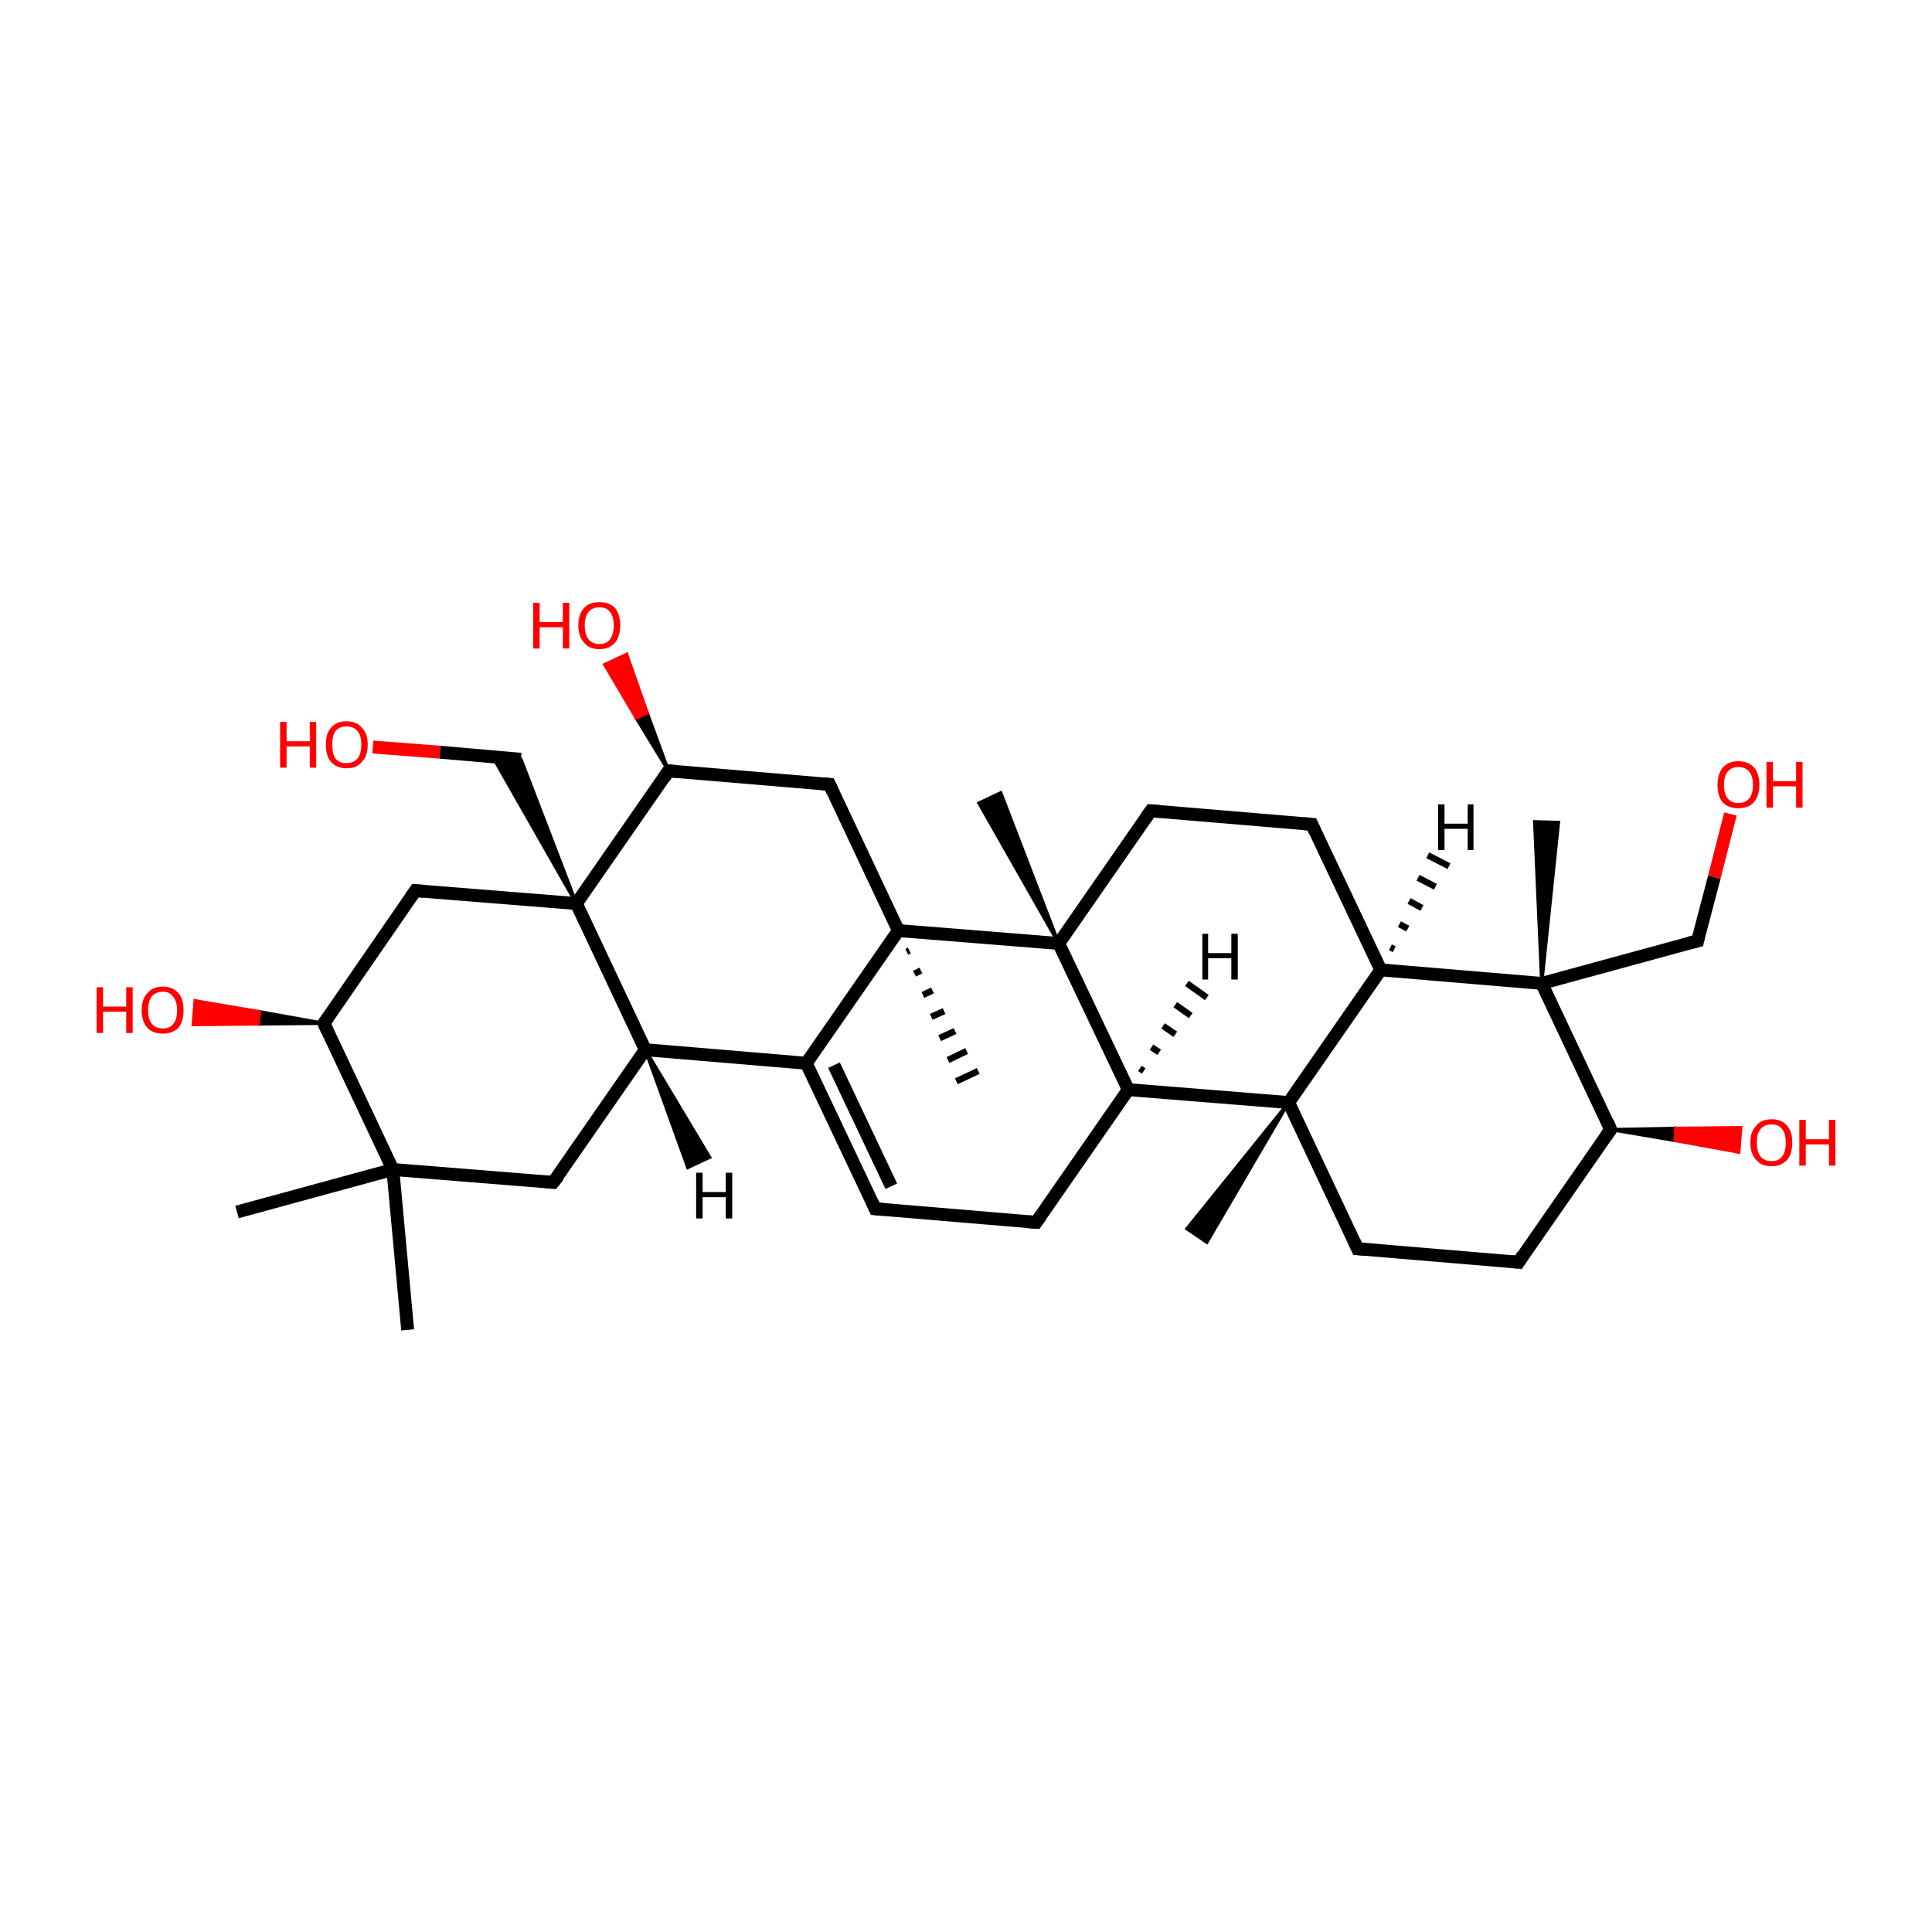 <?xml version='1.0' encoding='iso-8859-1'?>
<svg version='1.1' baseProfile='full'
              xmlns='http://www.w3.org/2000/svg'
                      xmlns:rdkit='http://www.rdkit.org/xml'
                      xmlns:xlink='http://www.w3.org/1999/xlink'
                  xml:space='preserve'
width='300px' height='300px' viewBox='0 0 300 300'>
<!-- END OF HEADER -->
<rect style='opacity:1.0;fill:transparent;stroke:none' width='300.0' height='300.0' x='0.0' y='0.0'> </rect>
<path class='bond-0 atom-1 atom-0' d='M 200.1,171.2 L 187.4,192.9 L 184.3,190.8 Z' style='fill:#000000;fill-rule:evenodd;fill-opacity:1;stroke:#000000;stroke-width:0.5px;stroke-linecap:butt;stroke-linejoin:miter;stroke-opacity:1;' />
<path class='bond-1 atom-1 atom-2' d='M 200.1,171.2 L 210.8,193.9' style='fill:none;fill-rule:evenodd;stroke:#000000;stroke-width:2.0px;stroke-linecap:butt;stroke-linejoin:miter;stroke-opacity:1' />
<path class='bond-2 atom-2 atom-3' d='M 210.8,193.9 L 235.8,196.0' style='fill:none;fill-rule:evenodd;stroke:#000000;stroke-width:2.0px;stroke-linecap:butt;stroke-linejoin:miter;stroke-opacity:1' />
<path class='bond-3 atom-3 atom-4' d='M 235.8,196.0 L 250.1,175.4' style='fill:none;fill-rule:evenodd;stroke:#000000;stroke-width:2.0px;stroke-linecap:butt;stroke-linejoin:miter;stroke-opacity:1' />
<path class='bond-4 atom-4 atom-5' d='M 250.1,175.4 L 239.4,152.7' style='fill:none;fill-rule:evenodd;stroke:#000000;stroke-width:2.0px;stroke-linecap:butt;stroke-linejoin:miter;stroke-opacity:1' />
<path class='bond-5 atom-5 atom-6' d='M 239.4,152.7 L 214.4,150.6' style='fill:none;fill-rule:evenodd;stroke:#000000;stroke-width:2.0px;stroke-linecap:butt;stroke-linejoin:miter;stroke-opacity:1' />
<path class='bond-6 atom-6 atom-7' d='M 214.4,150.6 L 203.7,128.0' style='fill:none;fill-rule:evenodd;stroke:#000000;stroke-width:2.0px;stroke-linecap:butt;stroke-linejoin:miter;stroke-opacity:1' />
<path class='bond-7 atom-7 atom-8' d='M 203.7,128.0 L 178.7,125.9' style='fill:none;fill-rule:evenodd;stroke:#000000;stroke-width:2.0px;stroke-linecap:butt;stroke-linejoin:miter;stroke-opacity:1' />
<path class='bond-8 atom-8 atom-9' d='M 178.7,125.9 L 164.4,146.5' style='fill:none;fill-rule:evenodd;stroke:#000000;stroke-width:2.0px;stroke-linecap:butt;stroke-linejoin:miter;stroke-opacity:1' />
<path class='bond-9 atom-9 atom-10' d='M 164.4,146.5 L 175.2,169.2' style='fill:none;fill-rule:evenodd;stroke:#000000;stroke-width:2.0px;stroke-linecap:butt;stroke-linejoin:miter;stroke-opacity:1' />
<path class='bond-10 atom-10 atom-11' d='M 175.2,169.2 L 160.9,189.8' style='fill:none;fill-rule:evenodd;stroke:#000000;stroke-width:2.0px;stroke-linecap:butt;stroke-linejoin:miter;stroke-opacity:1' />
<path class='bond-11 atom-11 atom-12' d='M 160.9,189.8 L 135.9,187.7' style='fill:none;fill-rule:evenodd;stroke:#000000;stroke-width:2.0px;stroke-linecap:butt;stroke-linejoin:miter;stroke-opacity:1' />
<path class='bond-12 atom-12 atom-13' d='M 135.9,187.7 L 125.2,165.1' style='fill:none;fill-rule:evenodd;stroke:#000000;stroke-width:2.0px;stroke-linecap:butt;stroke-linejoin:miter;stroke-opacity:1' />
<path class='bond-12 atom-12 atom-13' d='M 138.4,184.2 L 129.5,165.4' style='fill:none;fill-rule:evenodd;stroke:#000000;stroke-width:2.0px;stroke-linecap:butt;stroke-linejoin:miter;stroke-opacity:1' />
<path class='bond-13 atom-13 atom-14' d='M 125.2,165.1 L 139.5,144.5' style='fill:none;fill-rule:evenodd;stroke:#000000;stroke-width:2.0px;stroke-linecap:butt;stroke-linejoin:miter;stroke-opacity:1' />
<path class='bond-14 atom-14 atom-15' d='M 139.5,144.5 L 128.8,121.8' style='fill:none;fill-rule:evenodd;stroke:#000000;stroke-width:2.0px;stroke-linecap:butt;stroke-linejoin:miter;stroke-opacity:1' />
<path class='bond-15 atom-15 atom-16' d='M 128.8,121.8 L 103.8,119.7' style='fill:none;fill-rule:evenodd;stroke:#000000;stroke-width:2.0px;stroke-linecap:butt;stroke-linejoin:miter;stroke-opacity:1' />
<path class='bond-16 atom-16 atom-17' d='M 103.8,119.7 L 89.5,140.3' style='fill:none;fill-rule:evenodd;stroke:#000000;stroke-width:2.0px;stroke-linecap:butt;stroke-linejoin:miter;stroke-opacity:1' />
<path class='bond-17 atom-17 atom-18' d='M 89.5,140.3 L 100.2,163.0' style='fill:none;fill-rule:evenodd;stroke:#000000;stroke-width:2.0px;stroke-linecap:butt;stroke-linejoin:miter;stroke-opacity:1' />
<path class='bond-18 atom-18 atom-19' d='M 100.2,163.0 L 85.9,183.6' style='fill:none;fill-rule:evenodd;stroke:#000000;stroke-width:2.0px;stroke-linecap:butt;stroke-linejoin:miter;stroke-opacity:1' />
<path class='bond-19 atom-19 atom-20' d='M 85.9,183.6 L 61.0,181.6' style='fill:none;fill-rule:evenodd;stroke:#000000;stroke-width:2.0px;stroke-linecap:butt;stroke-linejoin:miter;stroke-opacity:1' />
<path class='bond-20 atom-20 atom-21' d='M 61.0,181.6 L 50.3,158.9' style='fill:none;fill-rule:evenodd;stroke:#000000;stroke-width:2.0px;stroke-linecap:butt;stroke-linejoin:miter;stroke-opacity:1' />
<path class='bond-21 atom-21 atom-22' d='M 50.3,158.9 L 64.5,138.3' style='fill:none;fill-rule:evenodd;stroke:#000000;stroke-width:2.0px;stroke-linecap:butt;stroke-linejoin:miter;stroke-opacity:1' />
<path class='bond-22 atom-21 atom-23' d='M 50.3,158.9 L 40.1,159.0 L 40.3,157.1 Z' style='fill:#000000;fill-rule:evenodd;fill-opacity:1;stroke:#000000;stroke-width:0.5px;stroke-linecap:butt;stroke-linejoin:miter;stroke-opacity:1;' />
<path class='bond-22 atom-21 atom-23' d='M 40.1,159.0 L 30.3,155.4 L 30.0,159.1 Z' style='fill:#FF0000;fill-rule:evenodd;fill-opacity:1;stroke:#FF0000;stroke-width:0.5px;stroke-linecap:butt;stroke-linejoin:miter;stroke-opacity:1;' />
<path class='bond-22 atom-21 atom-23' d='M 40.1,159.0 L 40.3,157.1 L 30.3,155.4 Z' style='fill:#FF0000;fill-rule:evenodd;fill-opacity:1;stroke:#FF0000;stroke-width:0.5px;stroke-linecap:butt;stroke-linejoin:miter;stroke-opacity:1;' />
<path class='bond-23 atom-20 atom-24' d='M 61.0,181.6 L 36.8,188.2' style='fill:none;fill-rule:evenodd;stroke:#000000;stroke-width:2.0px;stroke-linecap:butt;stroke-linejoin:miter;stroke-opacity:1' />
<path class='bond-24 atom-20 atom-25' d='M 61.0,181.6 L 63.3,206.5' style='fill:none;fill-rule:evenodd;stroke:#000000;stroke-width:2.0px;stroke-linecap:butt;stroke-linejoin:miter;stroke-opacity:1' />
<path class='bond-25 atom-17 atom-26' d='M 89.5,140.3 L 76.5,117.5 L 80.9,117.9 Z' style='fill:#000000;fill-rule:evenodd;fill-opacity:1;stroke:#000000;stroke-width:0.5px;stroke-linecap:butt;stroke-linejoin:miter;stroke-opacity:1;' />
<path class='bond-26 atom-26 atom-27' d='M 80.9,117.9 L 68.3,116.8' style='fill:none;fill-rule:evenodd;stroke:#000000;stroke-width:2.0px;stroke-linecap:butt;stroke-linejoin:miter;stroke-opacity:1' />
<path class='bond-26 atom-26 atom-27' d='M 68.3,116.8 L 57.9,116.0' style='fill:none;fill-rule:evenodd;stroke:#FF0000;stroke-width:2.0px;stroke-linecap:butt;stroke-linejoin:miter;stroke-opacity:1' />
<path class='bond-27 atom-16 atom-28' d='M 103.8,119.7 L 98.8,111.5 L 100.5,110.7 Z' style='fill:#000000;fill-rule:evenodd;fill-opacity:1;stroke:#000000;stroke-width:0.5px;stroke-linecap:butt;stroke-linejoin:miter;stroke-opacity:1;' />
<path class='bond-27 atom-16 atom-28' d='M 98.8,111.5 L 97.3,101.6 L 93.9,103.2 Z' style='fill:#FF0000;fill-rule:evenodd;fill-opacity:1;stroke:#FF0000;stroke-width:0.5px;stroke-linecap:butt;stroke-linejoin:miter;stroke-opacity:1;' />
<path class='bond-27 atom-16 atom-28' d='M 98.8,111.5 L 100.5,110.7 L 97.3,101.6 Z' style='fill:#FF0000;fill-rule:evenodd;fill-opacity:1;stroke:#FF0000;stroke-width:0.5px;stroke-linecap:butt;stroke-linejoin:miter;stroke-opacity:1;' />
<path class='bond-28 atom-14 atom-29' d='M 141.2,147.6 L 140.8,147.8' style='fill:none;fill-rule:evenodd;stroke:#000000;stroke-width:1.0px;stroke-linecap:butt;stroke-linejoin:miter;stroke-opacity:1' />
<path class='bond-28 atom-14 atom-29' d='M 143.0,150.7 L 142.0,151.2' style='fill:none;fill-rule:evenodd;stroke:#000000;stroke-width:1.0px;stroke-linecap:butt;stroke-linejoin:miter;stroke-opacity:1' />
<path class='bond-28 atom-14 atom-29' d='M 144.8,153.8 L 143.3,154.5' style='fill:none;fill-rule:evenodd;stroke:#000000;stroke-width:1.0px;stroke-linecap:butt;stroke-linejoin:miter;stroke-opacity:1' />
<path class='bond-28 atom-14 atom-29' d='M 146.6,157.0 L 144.6,157.9' style='fill:none;fill-rule:evenodd;stroke:#000000;stroke-width:1.0px;stroke-linecap:butt;stroke-linejoin:miter;stroke-opacity:1' />
<path class='bond-28 atom-14 atom-29' d='M 148.3,160.1 L 145.9,161.2' style='fill:none;fill-rule:evenodd;stroke:#000000;stroke-width:1.0px;stroke-linecap:butt;stroke-linejoin:miter;stroke-opacity:1' />
<path class='bond-28 atom-14 atom-29' d='M 150.1,163.2 L 147.2,164.6' style='fill:none;fill-rule:evenodd;stroke:#000000;stroke-width:1.0px;stroke-linecap:butt;stroke-linejoin:miter;stroke-opacity:1' />
<path class='bond-28 atom-14 atom-29' d='M 151.9,166.3 L 148.5,167.9' style='fill:none;fill-rule:evenodd;stroke:#000000;stroke-width:1.0px;stroke-linecap:butt;stroke-linejoin:miter;stroke-opacity:1' />
<path class='bond-29 atom-9 atom-30' d='M 164.4,146.5 L 152.0,124.7 L 155.4,123.1 Z' style='fill:#000000;fill-rule:evenodd;fill-opacity:1;stroke:#000000;stroke-width:0.5px;stroke-linecap:butt;stroke-linejoin:miter;stroke-opacity:1;' />
<path class='bond-30 atom-5 atom-31' d='M 239.4,152.7 L 238.3,127.6 L 242.0,127.7 Z' style='fill:#000000;fill-rule:evenodd;fill-opacity:1;stroke:#000000;stroke-width:0.5px;stroke-linecap:butt;stroke-linejoin:miter;stroke-opacity:1;' />
<path class='bond-31 atom-5 atom-32' d='M 239.4,152.7 L 263.6,146.1' style='fill:none;fill-rule:evenodd;stroke:#000000;stroke-width:2.0px;stroke-linecap:butt;stroke-linejoin:miter;stroke-opacity:1' />
<path class='bond-32 atom-32 atom-33' d='M 263.6,146.1 L 266.2,136.2' style='fill:none;fill-rule:evenodd;stroke:#000000;stroke-width:2.0px;stroke-linecap:butt;stroke-linejoin:miter;stroke-opacity:1' />
<path class='bond-32 atom-32 atom-33' d='M 266.2,136.2 L 268.7,126.4' style='fill:none;fill-rule:evenodd;stroke:#FF0000;stroke-width:2.0px;stroke-linecap:butt;stroke-linejoin:miter;stroke-opacity:1' />
<path class='bond-33 atom-4 atom-34' d='M 250.1,175.4 L 260.2,175.2 L 260.1,177.1 Z' style='fill:#000000;fill-rule:evenodd;fill-opacity:1;stroke:#000000;stroke-width:0.5px;stroke-linecap:butt;stroke-linejoin:miter;stroke-opacity:1;' />
<path class='bond-33 atom-4 atom-34' d='M 260.2,175.2 L 270.0,178.9 L 270.3,175.1 Z' style='fill:#FF0000;fill-rule:evenodd;fill-opacity:1;stroke:#FF0000;stroke-width:0.5px;stroke-linecap:butt;stroke-linejoin:miter;stroke-opacity:1;' />
<path class='bond-33 atom-4 atom-34' d='M 260.2,175.2 L 260.1,177.1 L 270.0,178.9 Z' style='fill:#FF0000;fill-rule:evenodd;fill-opacity:1;stroke:#FF0000;stroke-width:0.5px;stroke-linecap:butt;stroke-linejoin:miter;stroke-opacity:1;' />
<path class='bond-34 atom-6 atom-1' d='M 214.4,150.6 L 200.1,171.2' style='fill:none;fill-rule:evenodd;stroke:#000000;stroke-width:2.0px;stroke-linecap:butt;stroke-linejoin:miter;stroke-opacity:1' />
<path class='bond-35 atom-10 atom-1' d='M 175.2,169.2 L 200.1,171.2' style='fill:none;fill-rule:evenodd;stroke:#000000;stroke-width:2.0px;stroke-linecap:butt;stroke-linejoin:miter;stroke-opacity:1' />
<path class='bond-36 atom-14 atom-9' d='M 139.5,144.5 L 164.4,146.5' style='fill:none;fill-rule:evenodd;stroke:#000000;stroke-width:2.0px;stroke-linecap:butt;stroke-linejoin:miter;stroke-opacity:1' />
<path class='bond-37 atom-18 atom-13' d='M 100.2,163.0 L 125.2,165.1' style='fill:none;fill-rule:evenodd;stroke:#000000;stroke-width:2.0px;stroke-linecap:butt;stroke-linejoin:miter;stroke-opacity:1' />
<path class='bond-38 atom-22 atom-17' d='M 64.5,138.3 L 89.5,140.3' style='fill:none;fill-rule:evenodd;stroke:#000000;stroke-width:2.0px;stroke-linecap:butt;stroke-linejoin:miter;stroke-opacity:1' />
<path class='bond-39 atom-6 atom-35' d='M 215.9,147.1 L 216.5,147.4' style='fill:none;fill-rule:evenodd;stroke:#000000;stroke-width:1.0px;stroke-linecap:butt;stroke-linejoin:miter;stroke-opacity:1' />
<path class='bond-39 atom-6 atom-35' d='M 217.3,143.5 L 218.6,144.2' style='fill:none;fill-rule:evenodd;stroke:#000000;stroke-width:1.0px;stroke-linecap:butt;stroke-linejoin:miter;stroke-opacity:1' />
<path class='bond-39 atom-6 atom-35' d='M 218.8,139.9 L 220.8,141.0' style='fill:none;fill-rule:evenodd;stroke:#000000;stroke-width:1.0px;stroke-linecap:butt;stroke-linejoin:miter;stroke-opacity:1' />
<path class='bond-39 atom-6 atom-35' d='M 220.2,136.3 L 222.9,137.7' style='fill:none;fill-rule:evenodd;stroke:#000000;stroke-width:1.0px;stroke-linecap:butt;stroke-linejoin:miter;stroke-opacity:1' />
<path class='bond-39 atom-6 atom-35' d='M 221.7,132.8 L 225.0,134.5' style='fill:none;fill-rule:evenodd;stroke:#000000;stroke-width:1.0px;stroke-linecap:butt;stroke-linejoin:miter;stroke-opacity:1' />
<path class='bond-40 atom-10 atom-36' d='M 177.0,165.9 L 177.6,166.3' style='fill:none;fill-rule:evenodd;stroke:#000000;stroke-width:1.0px;stroke-linecap:butt;stroke-linejoin:miter;stroke-opacity:1' />
<path class='bond-40 atom-10 atom-36' d='M 178.8,162.6 L 180.0,163.4' style='fill:none;fill-rule:evenodd;stroke:#000000;stroke-width:1.0px;stroke-linecap:butt;stroke-linejoin:miter;stroke-opacity:1' />
<path class='bond-40 atom-10 atom-36' d='M 180.6,159.3 L 182.5,160.6' style='fill:none;fill-rule:evenodd;stroke:#000000;stroke-width:1.0px;stroke-linecap:butt;stroke-linejoin:miter;stroke-opacity:1' />
<path class='bond-40 atom-10 atom-36' d='M 182.5,156.0 L 184.9,157.7' style='fill:none;fill-rule:evenodd;stroke:#000000;stroke-width:1.0px;stroke-linecap:butt;stroke-linejoin:miter;stroke-opacity:1' />
<path class='bond-40 atom-10 atom-36' d='M 184.3,152.7 L 187.4,154.9' style='fill:none;fill-rule:evenodd;stroke:#000000;stroke-width:1.0px;stroke-linecap:butt;stroke-linejoin:miter;stroke-opacity:1' />
<path class='bond-41 atom-18 atom-37' d='M 100.2,163.0 L 110.2,179.7 L 106.8,181.3 Z' style='fill:#000000;fill-rule:evenodd;fill-opacity:1;stroke:#000000;stroke-width:0.5px;stroke-linecap:butt;stroke-linejoin:miter;stroke-opacity:1;' />
<path d='M 210.3,192.8 L 210.8,193.9 L 212.1,194.0' style='fill:none;stroke:#000000;stroke-width:2.0px;stroke-linecap:butt;stroke-linejoin:miter;stroke-opacity:1;' />
<path d='M 234.6,195.9 L 235.8,196.0 L 236.5,194.9' style='fill:none;stroke:#000000;stroke-width:2.0px;stroke-linecap:butt;stroke-linejoin:miter;stroke-opacity:1;' />
<path d='M 249.4,176.4 L 250.1,175.4 L 249.6,174.2' style='fill:none;stroke:#000000;stroke-width:2.0px;stroke-linecap:butt;stroke-linejoin:miter;stroke-opacity:1;' />
<path d='M 204.2,129.1 L 203.7,128.0 L 202.5,127.9' style='fill:none;stroke:#000000;stroke-width:2.0px;stroke-linecap:butt;stroke-linejoin:miter;stroke-opacity:1;' />
<path d='M 180.0,126.0 L 178.7,125.9 L 178.0,126.9' style='fill:none;stroke:#000000;stroke-width:2.0px;stroke-linecap:butt;stroke-linejoin:miter;stroke-opacity:1;' />
<path d='M 161.6,188.8 L 160.9,189.8 L 159.6,189.7' style='fill:none;stroke:#000000;stroke-width:2.0px;stroke-linecap:butt;stroke-linejoin:miter;stroke-opacity:1;' />
<path d='M 137.2,187.8 L 135.9,187.7 L 135.4,186.6' style='fill:none;stroke:#000000;stroke-width:2.0px;stroke-linecap:butt;stroke-linejoin:miter;stroke-opacity:1;' />
<path d='M 129.3,122.9 L 128.8,121.8 L 127.5,121.7' style='fill:none;stroke:#000000;stroke-width:2.0px;stroke-linecap:butt;stroke-linejoin:miter;stroke-opacity:1;' />
<path d='M 105.0,119.8 L 103.8,119.7 L 103.1,120.8' style='fill:none;stroke:#000000;stroke-width:2.0px;stroke-linecap:butt;stroke-linejoin:miter;stroke-opacity:1;' />
<path d='M 86.7,182.6 L 85.9,183.6 L 84.7,183.5' style='fill:none;stroke:#000000;stroke-width:2.0px;stroke-linecap:butt;stroke-linejoin:miter;stroke-opacity:1;' />
<path d='M 50.8,160.0 L 50.3,158.9 L 51.0,157.9' style='fill:none;stroke:#000000;stroke-width:2.0px;stroke-linecap:butt;stroke-linejoin:miter;stroke-opacity:1;' />
<path d='M 63.8,139.3 L 64.5,138.3 L 65.8,138.4' style='fill:none;stroke:#000000;stroke-width:2.0px;stroke-linecap:butt;stroke-linejoin:miter;stroke-opacity:1;' />
<path d='M 262.4,146.4 L 263.6,146.1 L 263.7,145.6' style='fill:none;stroke:#000000;stroke-width:2.0px;stroke-linecap:butt;stroke-linejoin:miter;stroke-opacity:1;' />
<path class='atom-23' d='M 15.0 153.3
L 16.0 153.3
L 16.0 156.3
L 19.6 156.3
L 19.6 153.3
L 20.6 153.3
L 20.6 160.4
L 19.6 160.4
L 19.6 157.1
L 16.0 157.1
L 16.0 160.4
L 15.0 160.4
L 15.0 153.3
' fill='#FF0000'/>
<path class='atom-23' d='M 22.0 156.9
Q 22.0 155.1, 22.9 154.2
Q 23.7 153.2, 25.3 153.2
Q 26.8 153.2, 27.7 154.2
Q 28.5 155.1, 28.5 156.9
Q 28.5 158.6, 27.7 159.6
Q 26.8 160.5, 25.3 160.5
Q 23.7 160.5, 22.9 159.6
Q 22.0 158.6, 22.0 156.9
M 25.3 159.7
Q 26.4 159.7, 26.9 159.0
Q 27.5 158.3, 27.5 156.9
Q 27.5 155.5, 26.9 154.8
Q 26.4 154.0, 25.3 154.0
Q 24.2 154.0, 23.6 154.7
Q 23.0 155.4, 23.0 156.9
Q 23.0 158.3, 23.6 159.0
Q 24.2 159.7, 25.3 159.7
' fill='#FF0000'/>
<path class='atom-27' d='M 43.5 112.1
L 44.5 112.1
L 44.5 115.1
L 48.1 115.1
L 48.1 112.1
L 49.1 112.1
L 49.1 119.2
L 48.1 119.2
L 48.1 115.9
L 44.5 115.9
L 44.5 119.2
L 43.5 119.2
L 43.5 112.1
' fill='#FF0000'/>
<path class='atom-27' d='M 50.6 115.6
Q 50.6 113.9, 51.4 113.0
Q 52.2 112.0, 53.8 112.0
Q 55.4 112.0, 56.2 113.0
Q 57.1 113.9, 57.1 115.6
Q 57.1 117.4, 56.2 118.3
Q 55.4 119.3, 53.8 119.3
Q 52.3 119.3, 51.4 118.3
Q 50.6 117.4, 50.6 115.6
M 53.8 118.5
Q 54.9 118.5, 55.5 117.8
Q 56.1 117.1, 56.1 115.6
Q 56.1 114.2, 55.5 113.5
Q 54.9 112.8, 53.8 112.8
Q 52.7 112.8, 52.1 113.5
Q 51.6 114.2, 51.6 115.6
Q 51.6 117.1, 52.1 117.8
Q 52.7 118.5, 53.8 118.5
' fill='#FF0000'/>
<path class='atom-28' d='M 82.8 93.6
L 83.8 93.6
L 83.8 96.6
L 87.4 96.6
L 87.4 93.6
L 88.4 93.6
L 88.4 100.7
L 87.4 100.7
L 87.4 97.4
L 83.8 97.4
L 83.8 100.7
L 82.8 100.7
L 82.8 93.6
' fill='#FF0000'/>
<path class='atom-28' d='M 89.8 97.1
Q 89.8 95.4, 90.7 94.4
Q 91.5 93.5, 93.1 93.5
Q 94.6 93.5, 95.5 94.4
Q 96.3 95.4, 96.3 97.1
Q 96.3 98.8, 95.5 99.8
Q 94.6 100.8, 93.1 100.8
Q 91.5 100.8, 90.7 99.8
Q 89.8 98.8, 89.8 97.1
M 93.1 100.0
Q 94.2 100.0, 94.7 99.3
Q 95.3 98.5, 95.3 97.1
Q 95.3 95.7, 94.7 95.0
Q 94.2 94.3, 93.1 94.3
Q 92.0 94.3, 91.4 95.0
Q 90.8 95.7, 90.8 97.1
Q 90.8 98.5, 91.4 99.3
Q 92.0 100.0, 93.1 100.0
' fill='#FF0000'/>
<path class='atom-33' d='M 266.7 121.9
Q 266.7 120.2, 267.5 119.2
Q 268.4 118.2, 269.9 118.2
Q 271.5 118.2, 272.4 119.2
Q 273.2 120.2, 273.2 121.9
Q 273.2 123.6, 272.3 124.6
Q 271.5 125.5, 269.9 125.5
Q 268.4 125.5, 267.5 124.6
Q 266.7 123.6, 266.7 121.9
M 269.9 124.7
Q 271.0 124.7, 271.6 124.0
Q 272.2 123.3, 272.2 121.9
Q 272.2 120.5, 271.6 119.8
Q 271.0 119.1, 269.9 119.1
Q 268.9 119.1, 268.3 119.8
Q 267.7 120.5, 267.7 121.9
Q 267.7 123.3, 268.3 124.0
Q 268.9 124.7, 269.9 124.7
' fill='#FF0000'/>
<path class='atom-33' d='M 274.3 118.3
L 275.3 118.3
L 275.3 121.3
L 278.9 121.3
L 278.9 118.3
L 279.9 118.3
L 279.9 125.4
L 278.9 125.4
L 278.9 122.1
L 275.3 122.1
L 275.3 125.4
L 274.3 125.4
L 274.3 118.3
' fill='#FF0000'/>
<path class='atom-34' d='M 271.8 177.4
Q 271.8 175.7, 272.7 174.8
Q 273.5 173.8, 275.1 173.8
Q 276.7 173.8, 277.5 174.8
Q 278.3 175.7, 278.3 177.4
Q 278.3 179.2, 277.5 180.1
Q 276.6 181.1, 275.1 181.1
Q 273.5 181.1, 272.7 180.1
Q 271.8 179.2, 271.8 177.4
M 275.1 180.3
Q 276.2 180.3, 276.7 179.6
Q 277.3 178.9, 277.3 177.4
Q 277.3 176.0, 276.7 175.3
Q 276.2 174.6, 275.1 174.6
Q 274.0 174.6, 273.4 175.3
Q 272.8 176.0, 272.8 177.4
Q 272.8 178.9, 273.4 179.6
Q 274.0 180.3, 275.1 180.3
' fill='#FF0000'/>
<path class='atom-34' d='M 279.4 173.9
L 280.4 173.9
L 280.4 176.9
L 284.0 176.9
L 284.0 173.9
L 285.0 173.9
L 285.0 181.0
L 284.0 181.0
L 284.0 177.7
L 280.4 177.7
L 280.4 181.0
L 279.4 181.0
L 279.4 173.9
' fill='#FF0000'/>
<path class='atom-35' d='M 223.3 124.9
L 224.3 124.9
L 224.3 127.9
L 227.9 127.9
L 227.9 124.9
L 228.8 124.9
L 228.8 132.0
L 227.9 132.0
L 227.9 128.7
L 224.3 128.7
L 224.3 132.0
L 223.3 132.0
L 223.3 124.9
' fill='#000000'/>
<path class='atom-36' d='M 186.7 145.0
L 187.6 145.0
L 187.6 148.0
L 191.2 148.0
L 191.2 145.0
L 192.2 145.0
L 192.2 152.1
L 191.2 152.1
L 191.2 148.8
L 187.6 148.8
L 187.6 152.1
L 186.7 152.1
L 186.7 145.0
' fill='#000000'/>
<path class='atom-37' d='M 108.1 182.1
L 109.1 182.1
L 109.1 185.1
L 112.7 185.1
L 112.7 182.1
L 113.7 182.1
L 113.7 189.2
L 112.7 189.2
L 112.7 185.9
L 109.1 185.9
L 109.1 189.2
L 108.1 189.2
L 108.1 182.1
' fill='#000000'/>
</svg>
